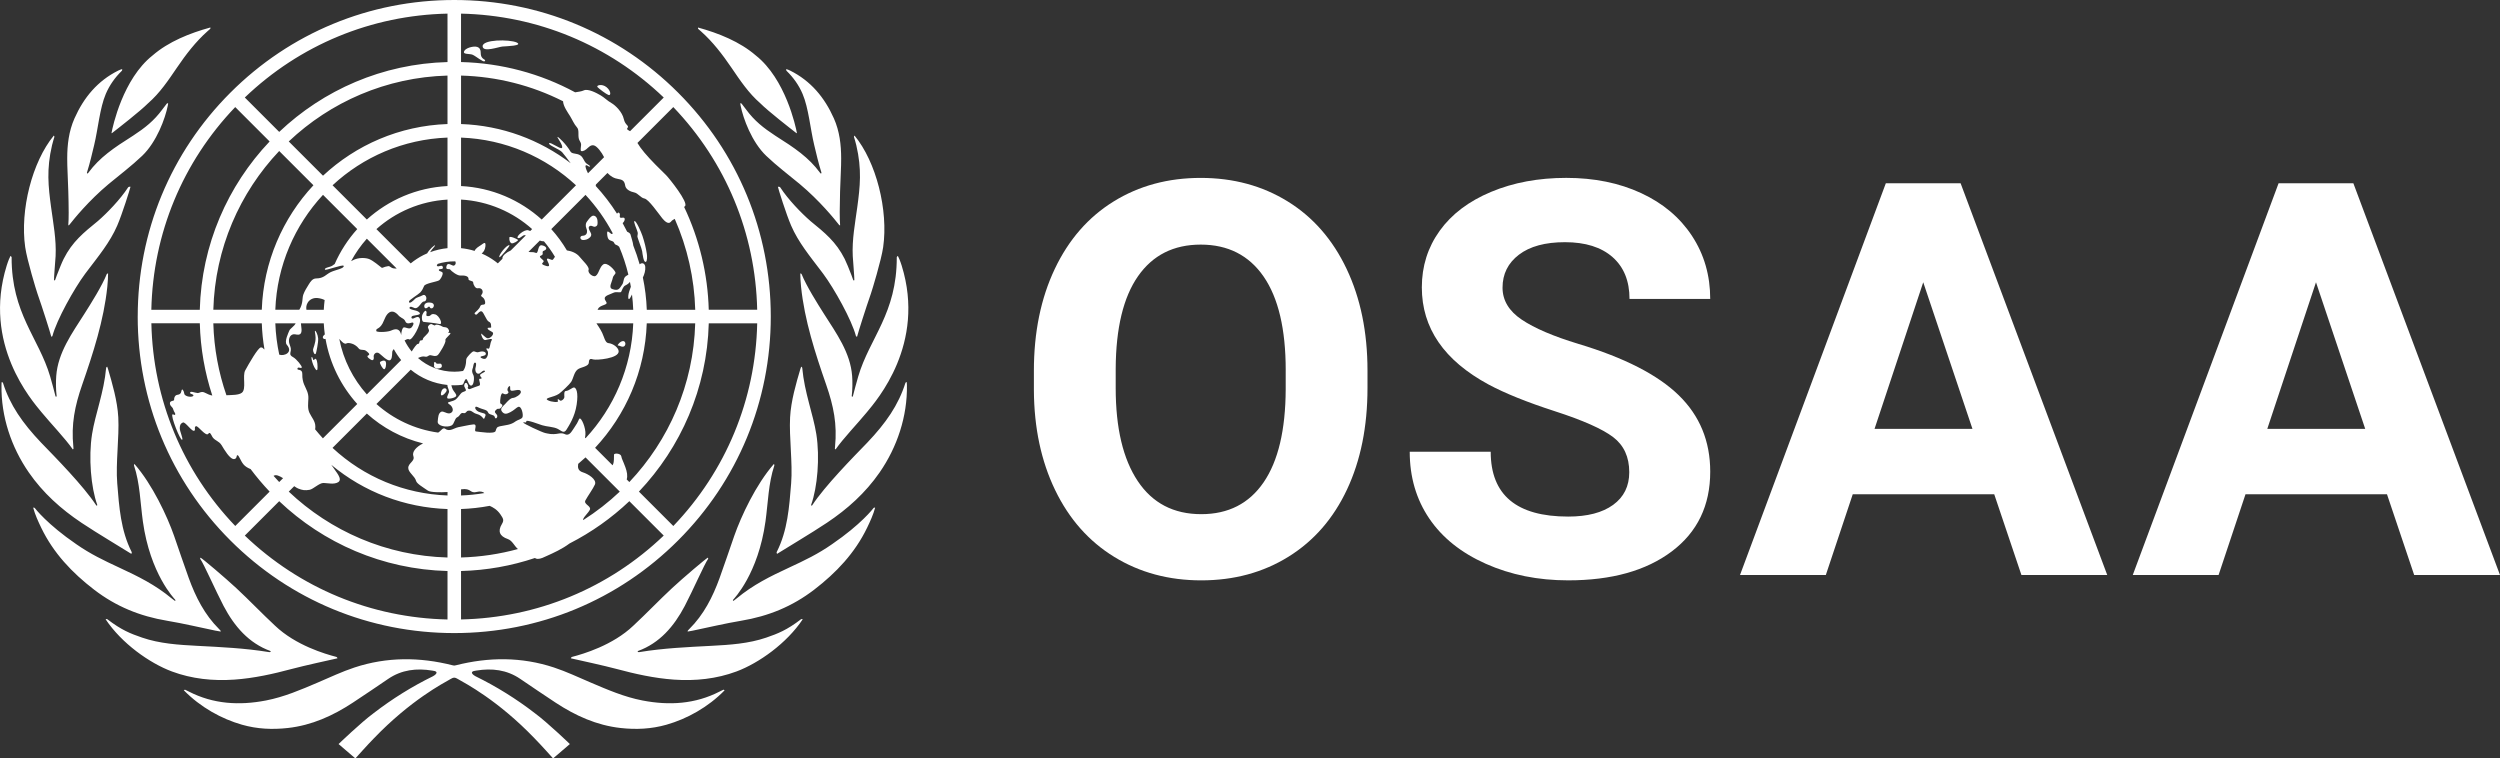 <?xml version="1.0" encoding="UTF-8"?><svg id="Layer_2" xmlns="http://www.w3.org/2000/svg" viewBox="0 0 181.864 55.17"><rect x="0" y="0" width="181.864" height="55.17" fill="#333333" stroke="none"/><g id="OSAA"><g><path id="emblem" d="m52.622,50.175c.031-.007.073.027.088.045-1.204,1.234-2.747,2.079-4.228,2.5-1.099.312-2.206.365-3.339.238-1.743-.195-3.28-.894-4.723-1.842-.864-.568-1.718-1.149-2.573-1.73-.981-.668-2.064-.791-3.204-.604-.618.067-.149.364-.055.411,1.531.75,2.972,1.648,4.319,2.687.915.671,2.548,2.246,2.548,2.246l-1.221,1.046s-.932-1.044-1.338-1.45c-2.679-2.791-5.052-4.018-5.578-4.321-.092-.053-.181-.104-.275-.104-.094,0-.182.051-.275.104-.526.303-2.899,1.53-5.579,4.321-.405.406-1.337,1.45-1.337,1.45l-1.222-1.046s1.634-1.574,2.549-2.246c1.347-1.039,2.788-1.937,4.319-2.687.095-.047.563-.344-.055-.411-1.14-.186-2.223-.064-3.204.604-.854.581-1.71,1.163-2.573,1.73-1.442.948-2.979,1.647-4.723,1.842-1.132.127-2.239.075-3.338-.238-1.481-.421-3.029-1.272-4.232-2.506.015-.018.062-.046.092-.039.102.045.165.078.265.129,1.789.921,3.674,1.027,5.611.654,1.323-.255,2.552-.784,3.783-1.31.882-.376,1.753-.791,2.662-1.091,2.354-.777,4.74-.768,7.135-.161.039.011.08.016.122.022.041-.005.082-.011.122-.022,2.396-.607,4.781-.616,7.135.161.908.3,1.78.714,2.662,1.091,1.231.526,2.46,1.056,3.783,1.31,1.937.373,3.822.266,5.611-.654.099-.052.162-.084.265-.129Zm5.651-5.13c-1.024.787-1.684,1.047-2.534,1.339-1.277.438-2.654.527-3.988.597-1.763.092-3.465.168-5.203.451-.009.002-.018.003-.028.005-.109.018-.159-.028-.124-.066.006-.006.018-.015.026-.018,1.55-.568,2.603-1.77,3.395-3.279.549-1.045,1.448-3.087,1.698-3.421.005-.007-.001-.075-.017-.088-.118.038-1.823,1.49-2.598,2.21-.961.893-1.865,1.847-2.826,2.739-1.502,1.434-3.662,2.064-4.444,2.267-.018.005-.053.018-.062.028-.023.03-.035.058-.039.071-.002.005.001.009.006.01.01.002.025.006.035.008.607.138,2.36.519,3.259.759,1.383.371,2.769.681,4.201.782,1.552.109,3.097-.054,4.54-.591,1.64-.611,3.662-2.056,4.817-3.786.003-.005.006-.012.003-.014-.05-.026-.108-.009-.118-.003Zm5.282-8.098c-.048.062-.911,1.193-3.029,2.642-1.027.716-1.982,1.172-3.111,1.696-1.409.654-2.623,1.252-3.821,2.244-.078.064-.142.112-.221.17-.042.031-.084-.022-.038-.075.058-.068,1.821-1.873,2.351-5.698.185-1.335.211-2.777.644-4.064.012-.041-.012-.085-.027-.105-.002-.003-.014.005-.016.008-1.295,1.481-2.373,3.785-2.876,5.226-.356,1.02-.696,2.045-1.064,3.06-.5,1.377-1.153,2.67-2.213,3.718-.015.016-.095.1-.095.1,0,0-.013.025-.018.063,0,.004.005.012.008.011.152-.026.251-.041.348-.062,1.18-.244,2.353-.526,3.539-.724,1.983-.331,3.716-1.035,5.314-2.262,1.603-1.231,2.959-2.664,3.845-4.498.23-.477.446-.944.588-1.466-.03-.012-.078-.009-.11.015Zm2.313-9.103c-.509,1.623-1.43,2.938-2.773,4.351-1.053,1.087-3.079,3.142-4.015,4.567-.026.04-.096.022-.07-.05.451-1.241.643-3.435.373-5.135-.231-1.45-.866-3.033-1.023-4.808-.002-.008.001-.01-.002-.018-.009-.023-.048-.077-.075-.079-.001.005-.018.031-.06.168-.305,1.031-.685,2.323-.748,3.523-.077,1.447.196,3.308.077,4.798-.138,1.721-.256,3.424-1.045,4.985-.004.008-.006.017-.009.025-.016.042.028.118.028.118,0,0,.007-.002.01-.004.633-.404,2.436-1.467,3.625-2.261,1.484-.991,2.797-2.17,3.824-3.652,1.282-1.852,2.026-4.082,1.989-6.354-.002-.077-.007-.212-.015-.229-.017-.007-.086.042-.09.054Zm-3.825.98c-.005.022-.024.031-.03.033-.037.011-.055-.034-.054-.044.058-.46.062-1.027.03-1.46-.124-1.7-1.15-3.109-2.05-4.524-.469-.738-1.282-2.029-1.629-2.898-.003-.008-.071-.051-.092-.042-.009.152.022.653.056.977.252,2.434,1.027,4.817,1.83,7.128.537,1.547.805,2.872.64,4.507-.018.136-.022.151.035.192.002.002.005-.004.007-.002.548-.791,1.617-1.902,2.274-2.703.713-.868,4.304-4.96,2.535-10.663-.107-.344-.235-.641-.278-.706-.028.001-.075.072-.081.09.011,4.102-1.973,5.863-2.802,8.67-.158.534-.282,1.031-.391,1.444Zm-3.092-12.75c-.651-.562-1.619-1.563-2.186-2.435-.004-.007-.008-.012-.013-.016-.008-.008-.016-.015-.025-.019-.035-.022-.081-.025-.093-.018-.026-.005-.048-.003-.046.003.035.171.6,1.98.964,2.823.527,1.217,1.373,2.236,2.166,3.284.057.076.115.151.172.228.796,1.07,2.069,3.349,2.376,4.519.008.033.079.064.082.05.112-.418.626-2.04,1.007-3.135.08-.228.755-2.426.891-3.378.385-2.699-.504-6.2-2.08-8.114-.026.009-.048.079-.044.095.029.09.05.159.076.249.035.118.068.236.095.357.411,1.758.273,2.999.072,4.494-.161,1.192-.391,2.372-.33,3.574.01.201.133,1.68.115,1.737-.021.066-.081.015-.088-.019-.002-.011-.194-.55-.386-1.001-.08-.196-.161-.381-.228-.515-.632-1.255-1.45-1.907-2.498-2.762Zm-1.737-10.925c.505.493.898,1.044,1.173,1.69.435,1.019.562,2.551.843,3.71.172.704.277,1.202.524,2.001.022.07-.051.102-.088.035-.006-.009-.012-.018-.019-.026-.812-1.101-1.82-1.787-3.255-2.693-.853-.56-1.503-1.067-2.12-1.904-.107-.144-.217-.285-.325-.426-.009-.012-.075-.035-.095-.027-.003.032.012.096.025.178.184.925.804,2.637,1.865,3.651.764.729,1.622,1.377,2.437,2.051,1.454,1.217,2.514,2.53,2.856,2.965.005.006.015.017.015.017,0,0,.065.042.064.018-.001-.005-.001-.012-.002-.018,0-.001.002-.001.002-.002-.02-.213-.028-.551-.028-.951.001-.891.041-2.082.08-2.902.015-.331.027-.664.025-.997-.002-.99-.113-1.968-.529-2.906-.676-1.521-1.681-2.731-3.185-3.479-.088-.044-.205-.088-.281-.107-.003-.001-.014.047.008.108.002.006.006.01.011.014Zm-6.228-2.876c.871.774,1.569,1.69,2.223,2.649.627.92,1.247,1.853,2.099,2.591.563.568,2.202,1.842,2.612,2.16.006.005.012.012.018.014.013.005.035-.002.035-.002,0,0-.002-.012-.003-.018-.086-.471-.827-3.923-2.988-5.632-1.161-1.004-2.704-1.62-4.202-2.033-.015.028.002.103.011.102.072.063.125.107.197.171ZM17.048,49.439c1.433-.101,2.819-.411,4.201-.782.899-.24,2.652-.621,3.259-.759.01-.002.025-.006.035-.008.005-.001.008-.005.006-.01-.005-.013-.016-.041-.039-.071-.008-.01-.044-.023-.062-.028-.781-.202-2.941-.833-4.443-2.267-.961-.893-1.866-1.847-2.826-2.739-.774-.719-2.48-2.171-2.598-2.21-.016.014-.022.082-.017.088.25.334,1.149,2.376,1.698,3.421.793,1.509,1.846,2.711,3.395,3.279.008.003.02.012.026.018.035.038-.015.084-.124.066-.009-.002-.018-.003-.028-.005-1.738-.282-3.44-.358-5.203-.451-1.334-.07-2.711-.158-3.988-.597-.85-.291-1.51-.552-2.534-1.339-.01-.006-.068-.023-.118.003-.003.002,0,.009.003.014,1.154,1.73,3.176,3.175,4.817,3.786,1.443.538,2.988.701,4.54.591Zm-1.347-3.558c.098.021.197.035.348.062.003.001.008-.007.008-.012-.005-.038-.018-.062-.018-.062,0,0-.08-.084-.096-.1-1.059-1.049-1.711-2.341-2.212-3.718-.368-1.015-.709-2.04-1.064-3.06-.503-1.44-1.581-3.744-2.876-5.226-.002-.003-.014-.011-.016-.008-.015.02-.039.064-.027.104.433,1.287.459,2.729.644,4.065.53,3.825,2.293,5.63,2.351,5.698.046.054.004.106-.038.075-.078-.058-.143-.105-.221-.17-1.198-.992-2.412-1.59-3.821-2.244-1.129-.524-2.083-.98-3.111-1.696-2.117-1.45-2.981-2.581-3.029-2.642-.032-.024-.079-.026-.109-.015.143.522.358.989.588,1.466.885,1.834,2.242,3.267,3.845,4.498,1.598,1.227,3.331,1.931,5.314,2.262,1.187.198,2.359.481,3.539.724Zm-9.782-7.857c1.189.794,2.992,1.857,3.625,2.261.003.002.01.004.01.004,0,0,.044-.077.028-.118-.003-.008-.005-.018-.009-.025-.789-1.561-.907-3.264-1.045-4.985-.119-1.49.154-3.351.077-4.798-.064-1.2-.445-2.492-.748-3.523-.042-.138-.059-.163-.06-.168-.026.002-.065.056-.075.079-.003.008-.001.01-.002.018-.157,1.775-.793,3.358-1.023,4.808-.27,1.7-.078,3.895.373,5.135.026.072-.045.09-.07.05-.936-1.425-2.962-3.48-4.015-4.567-1.343-1.414-2.263-2.728-2.772-4.351-.004-.012-.073-.061-.089-.054-.009.017-.015.152-.016.229-.038,2.272.707,4.502,1.989,6.354,1.027,1.482,2.339,2.66,3.824,3.652Zm-.625-5.333c.002-.002.005.003.007.002.057-.042.052-.057.035-.193-.165-1.634.103-2.96.64-4.507.802-2.31,1.577-4.694,1.83-7.127.034-.325.065-.825.056-.977-.021-.009-.089.034-.092.042-.347.868-1.16,2.16-1.629,2.897-.9,1.415-1.927,2.823-2.05,4.524-.032.432-.028 1.0.03,1.46.001.01-.017.055-.054.044-.006-.002-.025-.012-.03-.033-.108-.414-.233-.91-.391-1.444-.827-2.806-2.812-4.567-2.801-8.67-.005-.018-.053-.089-.081-.09-.044.065-.172.362-.278.706-1.769,5.703,1.822,9.796,2.534,10.663.658.801,1.727,1.912,2.275,2.703Zm-2.57-11.335c.383,1.096.897,2.718,1.008,3.136.003.013.074-.018.082-.051.307-1.17,1.58-3.449,2.376-4.519.057-.077.115-.152.172-.228.793-1.047,1.639-2.067,2.166-3.284.364-.843.929-2.652.965-2.823.001-.006-.021-.008-.047-.004-.012-.005-.058-.003-.093.019-.008.005-.017.012-.025.019-.005.004-.009.009-.013.016-.567.872-1.535,1.873-2.186,2.435-1.048.855-1.866,1.507-2.498,2.762-.068.134-.148.319-.228.514-.192.452-.384.991-.386,1.002-.007.035-.067.085-.088.019-.018-.056.105-1.536.116-1.737.06-1.202-.17-2.382-.331-3.574-.201-1.495-.339-2.736.071-4.494.028-.119.062-.238.096-.356.026-.09.047-.159.076-.249.005-.015-.018-.085-.044-.095-1.575,1.913-2.465,5.415-2.08,8.114.136.951.811,3.15.891,3.377Zm2.272-5.939c0,.4-.008.738-.028.951,0,.002.002.001.002.002-.001.005-.001.012-.002.018-.002.023.064-.018.064-.018,0,0,.01-.011.015-.017.341-.435,1.401-1.748,2.856-2.965.815-.674,1.673-1.322,2.437-2.051,1.061-1.014,1.681-2.726,1.865-3.651.013-.082.028-.145.025-.178-.02-.008-.085.015-.095.027-.108.141-.218.282-.325.426-.618.838-1.268,1.344-2.121,1.904-1.436.906-2.443,1.593-3.255,2.693-.006.008-.013.017-.019.026-.037.067-.11.035-.088-.035.247-.799.352-1.297.524-2.001.281-1.159.408-2.691.843-3.71.275-.646.668-1.197,1.172-1.69.005-.004.01-.008.012-.014.021-.061.01-.108.007-.107-.075.018-.193.062-.281.106-1.504.748-2.509,1.958-3.185,3.479-.416.938-.527,1.917-.529,2.906-.001.332.01.665.025.997.039.821.079,2.011.08,2.902Zm3.113-5.734s.021.008.035.002c.005-.002.012-.009.018-.014.41-.318,2.048-1.591,2.612-2.16.852-.739,1.472-1.671,2.099-2.591.653-.959,1.352-1.875,2.223-2.649.072-.064.125-.107.197-.172.008.002.026-.072.011-.101-1.498.413-3.041,1.028-4.202,2.033-2.161,1.709-2.902,5.161-2.988,5.632-.001.007-.003.018-.003.018Zm24.346,18.812c.169-.255-.253-.415-.363.027-.103.411.193.227.363-.027Zm4.607-10.653c-.164-.085-.838.736-.73.869.048.053.789-.83.73-.869Zm.145-.145c.102.053.548-.19.465-.255-.082-.066-.608-.309-.618-.161-.015.242.051.363.153.416Zm8.115,7.114c-.211.009-.441.315-.376.319.152.008.268.117.391.09.225-.05.197-.418-.015-.409Zm-2.941-7.66c-.182.005-.228.203-.053.293.078.041.328.004.443-.068.121-.076.262-.171.235-.355-.015-.112-.277-.429-.14-.551.148-.132.297.073.441.017.176-.068.16-.169.165-.319.007-.208-.076-.481-.317-.481-.179,0-.491.48-.505.509-.024.052-.074.228.003.406.107.248.065.54-.274.549Zm3.986.033c-.005.111.315.881.347,1.091.032.21.098.839.268.774.107-.042.097-.427.074-.576-.068-.438-.157-.816-.318-1.307-.085-.262-.456-1.115-.579-1.085-.109.026.184.621.227.815.028.126-.012.176-.018.288Zm-2.106-10.277c.197.075.196-.293-.138-.564-.332-.271-.775-.139-.655-.005.108.12.619.503.794.57Zm-9.07-2.605c-.395-.255-.065-.608-.381-.844-.221-.166-.842-.002-.996.195-.267.345.345.231.566.329.248.109.779.566.874.474.094-.093-.019-.113-.063-.154Zm2.403-1.209c-.532-.243-2.536-.232-2.484.289.043.445,1.157.027,1.446.002.289-.025,1.508-.05,1.038-.291Zm-5.864,23.32c-.026-.099-.2-.083-.157.008.043.091-.052.185.037.299.117.125.369.11.496.006.073-.079.027-.229-.028-.258-.096-.048-.321.044-.348-.055Zm-.772-3.987c.165,0,.159-.124.255-.119.097.004.018.125.185.125.166,0,.341-.428-.194-.428-.435,0-.378.416-.247.422Zm.694.443c-.332-.085-.265.104-.468.126-.338.037-.038-.249-.204-.381-.073-.058-.272.231-.286.412-.009.087-.012.381.132.391.143.009.895.095,1.146.152.287.066-.012-.621-.319-.701Zm-3.703,3.992c.102,0,.176-.363.113-.541-.064-.178-.393-.045-.422.038-.028.084.206.503.309.503Zm-4.854-.036c.015-.156.002-.613-.108-.701-.109-.088-.095.078-.173.068-.061-.007-.055-.219-.132-.218-.077,0,.026.363.108.574.082.211.285.557.305.278Zm-.117-1.109c.025-.054.191-.814.166-1.105-.026-.29-.181-.564-.22-.544-.052.027.024.201.033.482.014.421-.185.771-.185.909-.001.131.125.427.205.258Zm-12.959-2.689c0-6.156,2.394-11.939,6.741-16.286C21.105,2.394,26.889,0,33.044,0c6.156,0,11.939,2.394,16.286,6.741,4.347,4.347,6.741,10.13,6.741,16.286,0,6.156-2.394,11.94-6.741,16.286-4.347,4.347-10.13,6.741-16.286,6.741-6.156,0-11.94-2.394-16.286-6.741-4.347-4.346-6.741-10.13-6.741-16.286Zm7.093,15.238l2.502-2.502c-.492-.519-.954-1.067-1.384-1.639-.194-.077-.391-.185-.526-.352-.214-.267-.326-.658-.428-.658-.102.001-.008.248-.236.281-.31.045-.748-.725-.918-1.006-.201-.331-.532-.334-.694-.644-.047-.089-.159-.363-.263-.201-.172.275-.76-.6-.91-.54-.155.06-.018.242-.105.319-.168.15-.664-.671-.849-.587-.174.079-.214.185-.224.402-.009.226.271.808.172.853-.14.064-.856-1.76-.7-1.843.088-.047.074.083.173.024.102-.062-.071-.188-.118-.385-.049-.207-.228-.211-.244-.439-.014-.227.31-.151.306-.262-.004-.111.025-.237.117-.316.107-.092.357.005.411-.315.046-.273.184-.02.212.183.033.235.634.295.664.133.018-.102-.243-.098-.243-.189-.001-.174.331-.008.557.012.098.008.276-.151.501-.035.245.127.395.188.558.215-.544-1.662-.861-3.427-.908-5.257h-3.524c.121,5.544,2.273,10.745,6.103,14.746Zm14.536-20.413c.025.038-.231.27-.361.495.408-.153.831-.252,1.267-.294v-3.533c-1.98.114-3.78.906-5.172,2.147l2.494,2.494c.287-.235.598-.439.934-.608.087-.043.175-.083.263-.121.171-.298.544-.631.576-.581Zm-8.708,13.173c.001.07-.002.139-.017.205.183.225.37.445.567.658l2.499-2.499c-1.176-1.304-1.996-2.933-2.308-4.735-.075.02-.142.01-.183-.062-.051-.088.023-.177.131-.266-.036-.265-.062-.534-.076-.805h-1.663c.017.265.123.646-.052.779-.144.109-.348-.002-.478.016-.319.043-.392.428-.308.69.055.176.132.312.102.502-.028.178-.125.318.157.467.258.135.677.666.642.758-.045.118-.301-.11-.318.103-.01.131.379-.037.357.406-.013.258.052.54.126.717.154.368.331.611.315,1.027-.012.345-.073.72.078,1.044.155.334.428.604.429.997Zm-2.077-5.944c-.205-.235.136-.904.187-1.036.055-.139.365-.318.458-.525h-1.48c.028.774.126,1.536.286,2.28.355.13,1.038-.16.55-.719Zm-.929,9.52c-.011.006-.023.011-.035.015.135.153.272.304.411.451l.282-.282c-.265-.167-.508-.272-.658-.185Zm6.055-17.935l-2.492-2.492c-2.054,2.213-3.349,5.14-3.469,8.36h1.746c.292-.471.193-.829.291-1.103.094-.261.248-.5.392-.734.128-.207.275-.44.544-.441.569-.003.711-.301,1.071-.466.361-.165.999-.263.927-.451-.049-.127-1.332.371-1.36.274-.048-.17.405-.154.595-.326.038-.035.075-.057.11-.075.412-.937.968-1.796,1.645-2.546Zm-.449,2.332c.034-.015.068-.031.103-.051.428-.245.99-.198,1.229-.094.308.135.703.478.882.614.078.059.115-.051.478-.105.152-.022.186.13.402.161.087.012.158.016.224.012l-2.172-2.171c-.442.496-.827,1.045-1.146,1.634Zm-2.446,2.683c-.276-.028-.556.086-.704.326-.104.166-.133.352-.098.528h1.261c.012-.238.034-.475.063-.708-.162-.085-.355-.129-.521-.146Zm3.592,7.01l2.496-2.496c-.204-.248-.382-.516-.536-.8,0,0-.001.001-.001.002-.039.045-.072.091-.092.135-.052.112.015.483-.139.642-.199.206-.734-.454-.904-.508-.23-.072-.34.181-.328.254.031.19-.008.266-.091.283-.083.016-.501-.268-.315-.34.218-.082-.057-.27-.151-.343-.161-.125-.414-.008-.532-.174-.127-.178-.366-.305-.44-.327-.05-.015-.295-.118-.456-.034-.126.068-.262-.07-.357-.162-.052-.051-.105-.11-.16-.168.298,1.53,1.006,2.916,2.005,4.036Zm2.498-4.311c.001-.022.002-.044.005-.066.001-.006.001-.012.002-.018.002-.017.004-.034.005-.051.002-.007.002-.015.003-.022.002-.011.003-.022.005-.032.002-.006.002-.012.003-.018.001-.006.002-.013.003-.019.004-.023.008-.045.014-.067v-.002c.005-.021.01-.042.016-.061.002-.007.004-.012.005-.018.005-.014.008-.027.014-.04.002-.006.005-.012.007-.018.005-.012.01-.024.016-.035.002-.005.005-.01.007-.015.008-.015.017-.028.026-.04.032-.041.075-.048.126-.042.088.012.198.069.305.075.077.004.152-.018.218-.103.03-.038.058-.082.078-.125.021-.043.034-.085.035-.12,0-.017-.002-.032-.008-.045-.018-.038-.069-.05-.169-.015-.021.007-.041.014-.062.019-.042.012-.082.019-.122.021-.02.001-.038,0-.057-.003-.055-.008-.104-.032-.141-.082-.012-.017-.022-.036-.031-.059-.012-.029-.025-.055-.042-.077-.062-.091-.154-.136-.249-.193-.048-.028-.096-.058-.143-.099-.023-.02-.046-.042-.068-.068-.018-.02-.035-.039-.052-.058-.007-.007-.014-.013-.021-.019-.012-.012-.022-.022-.035-.033-.008-.008-.018-.015-.026-.022-.01-.008-.02-.016-.03-.024-.011-.008-.021-.015-.032-.023-.008-.005-.018-.012-.027-.017-.012-.008-.023-.015-.035-.021-.008-.004-.015-.008-.023-.012-.013-.006-.027-.012-.04-.018-.006-.002-.012-.004-.018-.006-.015-.005-.031-.01-.046-.013-.003-.001-.006-.001-.009-.002-.118-.022-.241.008-.36.124-.002.001-.003.002-.005.004-.018.018-.038.039-.056.062-.002.002-.004.005-.006.007-.018.024-.037.048-.055.077-.001.002-.002.005-.005.007-.018.029-.037.061-.055.095-.038.071-.075.15-.111.244-.286.749-.618.52-.563.787.006.031.087.053.204.062.047.004.1.006.155.006.056,0,.116-.002.176-.005.061-.003.122-.008.182-.016.03-.004.059-.008.088-.013.018-.002.034-.005.051-.008.016-.003.032-.006.048-.01.014-.003.028-.006.042-.009.018-.005.035-.01.052-.015.011-.003.022-.006.031-.009.027-.008.052-.018.073-.028.038-.018.078-.033.116-.046.002,0,.002,0,.004-.001.037-.012.074-.022.109-.028.075-.014.143-.013.197.006.039.014.12.048.178.132.048.068.093.187.104.281Zm3.369-10.846v-3.525c-3.222.12-6.148,1.415-8.361,3.469l2.493,2.492c1.572-1.418,3.618-2.32,5.869-2.436Zm0-4.511v-3.525c-4.464.124-8.516,1.924-11.548,4.793l2.492,2.491c2.392-2.232,5.563-3.637,9.057-3.758Zm-12.244,1.963c-2.868,3.032-4.668,7.085-4.791,11.548h3.525c.122-3.492,1.527-6.664,3.758-9.057l-2.492-2.492Zm-4.791,12.533c.05,1.828.382,3.586.953,5.234.021-.002.04-.002.061-.003.358-.017.836-.005,1.061-.179.347-.268.026-1.225.244-1.624.268-.494.939-1.665,1.141-1.673.178-.007.171.126.261.148-.107-.624-.174-1.259-.195-1.903h-3.525Zm17.036,18.021c-4.735-.124-9.033-2.034-12.244-5.08l-2.502,2.502c4.001,3.829,9.202,5.982,14.746,6.103v-3.524Zm0-4.509c-3.127-.108-6.072-1.235-8.457-3.22.054.065.101.128.137.189.162.28.727.849.368,1.077-.298.188-.793.062-1.07.057-.305-.004-.749.452-1.011.498-.333.057-.524.032-.835-.095-.077-.032-.174-.092-.284-.17l-.397.397c3.032,2.868,7.085,4.668,11.548,4.792v-3.525Zm0-1.239c-.496.037-1.246.025-1.424-.098-.37-.256-.811-.508-.861-.706-.089-.352-.571-.617-.571-.947,0-.367.507-.487.371-.859-.108-.296.18-.667.708-.925-1.547-.381-2.946-1.139-4.092-2.173l-2.497,2.497c2.295,2.132,5.232,3.347,8.366,3.463v-.252Zm.762-4.711c.375-.063.774-.172,1.112-.205.371-.037-.015.491.205.512.263.026,1.344.211,1.42-.035.062-.201.077-.292.309-.342.438-.095.784-.082,1.155-.365.134-.102.41-.139.489-.291.079-.152-.057-.868-.324-.751-.13.058-.287.243-.564.383-.251.126-.43.184-.608-.055-.163-.218.095-.388.229-.534.207-.227.395-.457.624-.457.089,0,.564-.236.525-.452-.052-.28-.605.025-.733-.09-.089-.079-.002-.281-.071-.311-.065-.03-.268.248-.111.399.082.078-.132.297-.372.14-.185-.122-.232.551-.216.674.016.123.271.089.102.311-.17.223-.233.058-.358.167-.151.132-.185.183,0,.375.148.152-.087.441-.142.171-.036-.18-.415-.125-.486-.329-.074-.21-.381-.189-.755-.381-.283-.145-.247.284.233.393.408.093.387.142.27.397-.095.209-.077-.161-.561-.289-.311-.082-.326-.248-.571-.245-.248.002-.167.238-.429.176-.198-.047-.229.221-.412.298-.223.095-.21.499-.437.611-.338.165-1.03.041-.998-.294.032-.335.047-.584.241-.702.171-.102.452.198.689.092.248-.11.185-.374.035-.543-.045-.058-.226-.148-.222-.205.004-.07.357-.103.535-.223.179-.12.371-.44.463-.511.098-.076.289-.095.307-.166.025-.09-.135-.254-.12-.364.015-.11.054-.195.139-.188.085.007.187.253.132.312-.062.067.045.18.161.132.117-.048.531-.21.652-.241.164-.044-.041-.415.012-.481.05-.062.098.02.161-.043.063-.063-.129-.125-.098-.26.022-.102.456-.219.337-.296-.119-.078-.28.147-.375.189-.216.095-.321-.141-.315-.32.004-.087.122-.395.018-.455-.143-.082-.167.284-.189.355-.035.108-.127.245.032.541.085.159.042.698-.125.758-.177.064-.255-.274-.338-.413-.014-.024-.028-.042-.044-.05-.002-.001-.003-.002-.005-.002-.007-.003-.014-.005-.021-.004h-.001c-.008.001-.015.005-.023.012-.002.002-.005.004-.006.005-.008.008-.016.017-.025.031-.014.022-.036.059-.055.092-.013.023-.039.078-.072.172-.021.06-.058.096-.125.111-.181.02-.363.032-.549.032-.072,0-.143-.002-.214-.005.03.111.062.231.102.308.098.185.285.334.253.47-.032.137-.602.261-.649.161-.058-.125.144-.375.128-.488-.029-.206-.133-.329-.12-.472-1.007-.101-1.926-.5-2.668-1.11l-2.496,2.496c1.231,1.097,2.78,1.843,4.491,2.08.241-.148.341-.411.531-.268.304.229.67-.077.912-.118Zm.222,5.949v3.525c1.427-.04,2.813-.251,4.138-.614-.275-.234-.401-.613-.741-.73-.586-.201-.744-.562-.427-1.085.171-.282.104-.394-.097-.694-.245-.366-.561-.534-.79-.633-.679.127-1.374.207-2.083.231Zm1.692-1.16c-.115-.125-.349-.134-.515-.089-.573.155-.381-.3-1.177-.184v.448c.575-.022,1.139-.082,1.692-.175Zm13.053,3.091l-2.502-2.502c-1.29,1.224-2.756,2.263-4.354,3.079-.527.398-1.17.687-1.657.907-.204.092-.425.213-.656.213-.075,0-.139-.025-.204-.065-1.696.568-3.499.897-5.372.946v3.524c5.544-.121,10.745-2.273,14.745-6.103Zm-4.932-25.488c-.005.021-.015.032-.028.041.581.627,1.103,1.307,1.563,2.032.054-.068.096-.129.171-.044.125.142-.13.401.239.333.222-.041.177.244-.003.396.114.205.224.413.328.624.13.058.228.129.248.214.058.248.172.522.2.796.176.444.331.898.463,1.363.182-.155.386-.071.408.188.022.259-.061.54-.174.772.158.762.256,1.546.284,2.347h3.525c-.064-2.282-.575-4.539-1.491-6.613-.07.056-.164.061-.282.211-.178.225-.467-.056-.625-.253-.295-.365-.991-1.39-1.304-1.441-.262-.043-.457-.383-.732-.439-.275-.056-.618-.211-.662-.501-.047-.298-.155-.42-.461-.468-.345-.053-.586-.19-.829-.448l-.844.844c.007.018.011.035.008.048Zm2.237,21.402l.193.193c2.869-3.032,4.669-7.084,4.792-11.548h-3.525c-.122,3.493-1.527,6.665-3.758,9.057l1.272,1.272c.009-.018.018-.035.026-.053.105-.223.06-.515.078-.719.011-.134.496-.102.531.119.029.186.125.323.294.785.122.333.179.639.098.894Zm-2.676,2.2c-.093.224-.564.627-.483.759.951-.605,1.841-1.298,2.657-2.07l-2.492-2.491c-.174.162-.353.318-.535.472-.043.285-.004.509.347.618.378.117,1.01.501.877.874-.149.334-.518.834-.697,1.165-.152.283.438.404.326.672Zm.581-14.584c-.005.015-.015.03-.025.045h2.596c-.014-.375-.045-.745-.09-1.112-.021.038-.043.077-.061.115-.194.403-.223.16-.209-.015.018-.224.104-.433.187-.662-.02-.12-.042-.238-.065-.357-.078.111-.19.189-.366.277-.115.058-.223.328-.265.431-.05.125-.335-.029-.57.084-.411.198-.833.228-.532.654.192.271-.461.195-.598.541Zm-.899-8.316l-2.492,2.492c.428.475.809.994,1.136,1.549.293.045.693.163.951.495.182.235.708.706.628.917-.049.129.061.289.181.374.184.128.314.125.415-.003.184-.235.21-.551.454-.751.298-.246.91.465.909.594-.001.13-.158.161-.204.391-.062.315-.332.691-.025.797.448.153.505-.023.721-.338.099-.145.078-.38.185-.524.068-.091.168-.129.258-.189-.168-.699-.391-1.377-.668-2.027-.066-.065-.143-.118-.239-.149-.161-.053-.07-.197-.281-.263-.242-.076-.335-.145-.358-.569-.018-.341.288.112.364.053.016-.013.031-.033.045-.056-.538-1.017-1.204-1.955-1.98-2.791Zm-3.023,3.383c-.118-.002-.216-.025-.302-.058l-.824.823c.158.042.332-.016.529.071.219.096.112-.612.448-.548.342.065.43.285.147.392-.227.074.056.263-.218.356-.25.085.203.306.199.405-.005.136-.341.187.165.343.505.156.002-.425.078-.507.094-.099.364.157.438.044.028-.042.078-.114.139-.197-.236-.397-.504-.774-.799-1.125Zm-1.284,13.083c.006.173-.168.035-.221.094-.053.058,1.386.731,1.612.77.155.026.449.136.97.032.349-.069.446.092.609.085.232-.008.383-.322.518-.515.357-.509.289-.578.384-.657.121-.102.471.678.427,1.171-.008.078-.017.152-.028.221l.038.038c2.054-2.213,3.349-5.14,3.469-8.361h-2.679c.092.152.252.349.421.697.135.278.215.721.443.742.367.035.744.338.755.594.022.534-1.634.663-1.852.595-.183-.058-.305-.07-.317.217-.014.325-.598.328-.828.522-.258.218-.287.618-.46.896-.104.167-.715.744-.882.861-.398.278-1.148.292-.805.476.245.131.8.177.73.048-.08-.148.042-.162.136-.041.072.091.333-.088.328-.256-.005-.158-.04-.417.107-.427.238-.015.489-.28.608-.255.135.028.317.327.18,1.238-.135.912-.571,1.547-.744,1.833-.188.306-.375.072-.627-.057-.32-.165-.802-.158-1.139-.268-.178-.058-1.155-.428-1.15-.293Zm16.795-7.122h-3.523c-.125,4.735-2.035,9.033-5.081,12.244l2.502,2.502c3.83-4.001,5.983-9.202,6.103-14.746Zm-6.103-15.73l-2.61,2.61c.239.417.688.942,1.322,1.587.26.265.536.525.768.76.222.224,1.646,1.995,1.37,2.252-.02.019-.042.037-.063.055,1.107,2.326,1.723,4.889,1.792,7.481h3.524c-.12-5.544-2.273-10.745-6.103-14.745Zm-15.441-3.275c2.945.076,5.772.836,8.301,2.202.236-.037.469-.066.625-.139.314-.146.931.186,1.228.359.271.157.482.389.781.557.305.172.796.664.904,1.16.108.496.423.462.266.663-.078.1.042.138.191.228l2.45-2.449c-4.001-3.83-9.202-5.983-14.746-6.103v3.523Zm0,4.51c2.991.104,5.744,1.151,7.977,2.851-.252-.334-.508-.679-.626-.806-.216-.23-1.025-.513-.944-.644.081-.132.801.442.927.341.151-.121-.361-.781-.323-.807.053-.035.661.552.959,1.078.125.185.455.091.713.271.227.159.242.414.433.578.031.027.435.26.2.233-.068-.008-.172-.152-.249-.078-.048.046.029.294.168.564l1.171-1.171c-.17-.345-.505-.799-.739-.857-.241-.059-.39.144-.556.281-.166.138-.374.184-.4.092-.029-.105.034-.361.022-.468-.017-.135-.122-.241-.158-.371-.084-.306.041-.648-.145-.851-.205-.223-.341-.561-.501-.817-.175-.279-.489-.711-.508-1.077-2.28-1.153-4.8-1.797-7.42-1.868v3.525Zm0,4.511c2.25.115,4.297,1.017,5.869,2.436l2.493-2.492c-2.214-2.054-5.14-3.349-8.361-3.469v3.525Zm0,4.518c.335.033.665.101.987.2.084-.205.294-.308.466-.425.204-.138.351-.295.322.081-.027.265-.137.425-.274.532.345.151.674.338.979.564.067.05.132.102.197.155l.338-.338c-.003-.012-.006-.023-.006-.038.006-.192.285-.421.606-.562l1.099-1.099c-.025-.005-.052-.01-.083-.014-.148-.018-.358.288-.501.203-.162-.095.485-.665.774-.555.039.015.082.032.127.049l.14-.14c-1.392-1.241-3.192-2.033-5.171-2.147v3.532Zm-.492.96c-.413,0-.814.062-1.198.181-.051.055-.089.102-.06.143.097.142.392-.155.431.118.029.198-.327.052-.295.198.026.117.273.068.279.229.005.148-.149.438-.268.514-.158.102-1.003.213-1.084.409-.071.172-.145.326-.277.467-.144.152-.821.554-.823.658-.004.247.325-.068.417-.165.145-.154.345-.153.563-.278.3-.171.415.427.094.448-.201.014-.37.578-.684.469-.079-.028-.303-.166-.351-.023-.052.152.468.176.631.284.415.274-.315.255-.431.329-.115.074-.058.233.099.168.152-.063.359-.222.454.036.128.35-.576,1.627-.781,1.492-.112-.073-.227.031-.331.075.14.29.316.559.518.806.138-.228.357-.551.449-.554.131-.004.087-.107.136-.199.061-.112.216.005.227-.147.011-.152.398-.369.443-.592.023-.12-.12-.239-.061-.338.072-.121.125-.139.202-.165.078-.027.261.156.318.077.056-.079.33-.018.539.114.095.061.281-.009.395.152.158.222-.008.241.021.291.028.049.096-.028.138.013.088.086-.411.378-.354.538.056.158-.423.943-.554,1.067-.181.165-.479-.019-.597.015-.127.036-.152.145-.347.097-.151-.036-.331.025-.498.104.706.62,1.63.997,2.642.997.218,0,.431-.02.638-.054.13-.167.184-.372.211-.582.016-.114-.004-.261.056-.363.052-.086.379-.489.51-.484.115.005.193.105.358.054.321-.101.519-.015.522.123.005.193-.404.138-.387.246.011.076.307.191.404.08.181-.205.155-.473.108-.531-.128-.162-.121-.229.064-.166.114.039.113-.41.221-.582.148-.231-.273-.069-.448-.045-.165.023-.302-.33-.306-.454-.003-.089.314.315.474.324.181.009.395-.201.397-.354.004-.154-.345-.175-.398-.361-.029-.102.283-.001.259-.102-.02-.088.032-.301-.165-.386-.196-.084-.376-.712-.533-.755-.139-.038-.255.151-.341.22-.085.068-.22-.05-.149-.115.101-.094.335-.295.383-.454.081-.266.424.014.363-.358-.065-.402-.408-.325-.249-.518.163-.197.042-.518-.29-.454-.153.029-.314-.22-.33-.435-.01-.118-.35-.1-.337-.225.027-.256-.357-.283-.591-.265-.235.017-.688-.345-.739-.433-.05-.089-.376.078-.268-.266.106-.339.428.062.563-.036.146-.105.101-.211.077-.294-.026-.001-.052-.003-.077-.003Zm-15.238-11.919l2.502,2.502c3.211-3.046,7.509-4.957,12.244-5.081V.991c-5.544.12-10.745,2.273-14.746,6.103Zm-6.799,15.441h3.524c.124-4.735,2.035-9.033,5.08-12.243l-2.502-2.502c-3.829,4-5.982,9.201-6.103,14.745Z" fill="#fff"/><g><path d="m99.479,28.225c0,2.806-.496,5.265-1.487,7.378-.991,2.114-2.41,3.745-4.257,4.893-1.846,1.148-3.963,1.723-6.351,1.723-2.361,0-4.469-.567-6.321-1.703-1.853-1.135-3.287-2.756-4.305-4.863-1.018-2.106-1.533-4.53-1.547-7.271v-1.408c0-2.806.506-5.274,1.518-7.408,1.011-2.133,2.439-3.771,4.285-4.912,1.847-1.142,3.957-1.712,6.331-1.712,2.375,0,4.485.571,6.331,1.712,1.847,1.142,3.275,2.779,4.286,4.912s1.517,4.596,1.517,7.388v1.271Zm-5.949-1.292c0-2.987-.535-5.257-1.604-6.81-1.07-1.552-2.597-2.329-4.58-2.329-1.97,0-3.49.767-4.56,2.299-1.07,1.533-1.611,3.781-1.624,6.742v1.39c0,2.91.534,5.167,1.604,6.771,1.069,1.604,2.609,2.407,4.618,2.407,1.971,0,3.484-.773,4.541-2.319s1.592-3.8,1.604-6.762v-1.39Z" fill="#fff"/><path d="m118.521,34.351c0-1.109-.391-1.96-1.174-2.555-.783-.593-2.191-1.22-4.228-1.878-2.035-.659-3.646-1.309-4.833-1.947-3.236-1.749-4.854-4.104-4.854-7.065,0-1.539.434-2.913,1.301-4.12.868-1.207,2.114-2.149,3.738-2.828s3.447-1.018,5.47-1.018c2.035,0,3.849.369,5.44,1.105,1.592.737,2.828,1.778,3.709,3.122s1.321,2.871,1.321,4.58h-5.871c0-1.305-.411-2.319-1.233-3.043s-1.977-1.086-3.464-1.086c-1.436,0-2.551.303-3.347.91-.796.606-1.193,1.406-1.193,2.397,0,.927.466,1.703,1.398,2.329.933.626,2.307,1.213,4.12,1.762,3.34,1.004,5.773,2.25,7.3,3.737s2.29,3.34,2.29,5.559c0,2.466-.934,4.399-2.799,5.802-1.866,1.403-4.378,2.104-7.535,2.104-2.191,0-4.188-.401-5.988-1.204-1.801-.802-3.174-1.901-4.119-3.297-.946-1.396-1.419-3.015-1.419-4.854h5.891c0,3.145,1.879,4.716,5.636,4.716,1.396,0,2.485-.283,3.269-.851.783-.568,1.174-1.36,1.174-2.378Z" fill="#fff"/><path d="m145.073,35.956h-10.294l-1.957,5.871h-6.243l10.607-28.495h5.44l10.666,28.495h-6.243l-1.977-5.871Zm-8.709-4.756h7.124l-3.581-10.666-3.543,10.666Z" fill="#fff"/><path d="m173.644,35.956h-10.294l-1.957,5.871h-6.243l10.607-28.495h5.44l10.666,28.495h-6.243l-1.977-5.871Zm-8.709-4.756h7.124l-3.581-10.666-3.543,10.666Z" fill="#fff"/></g></g></g></svg>
